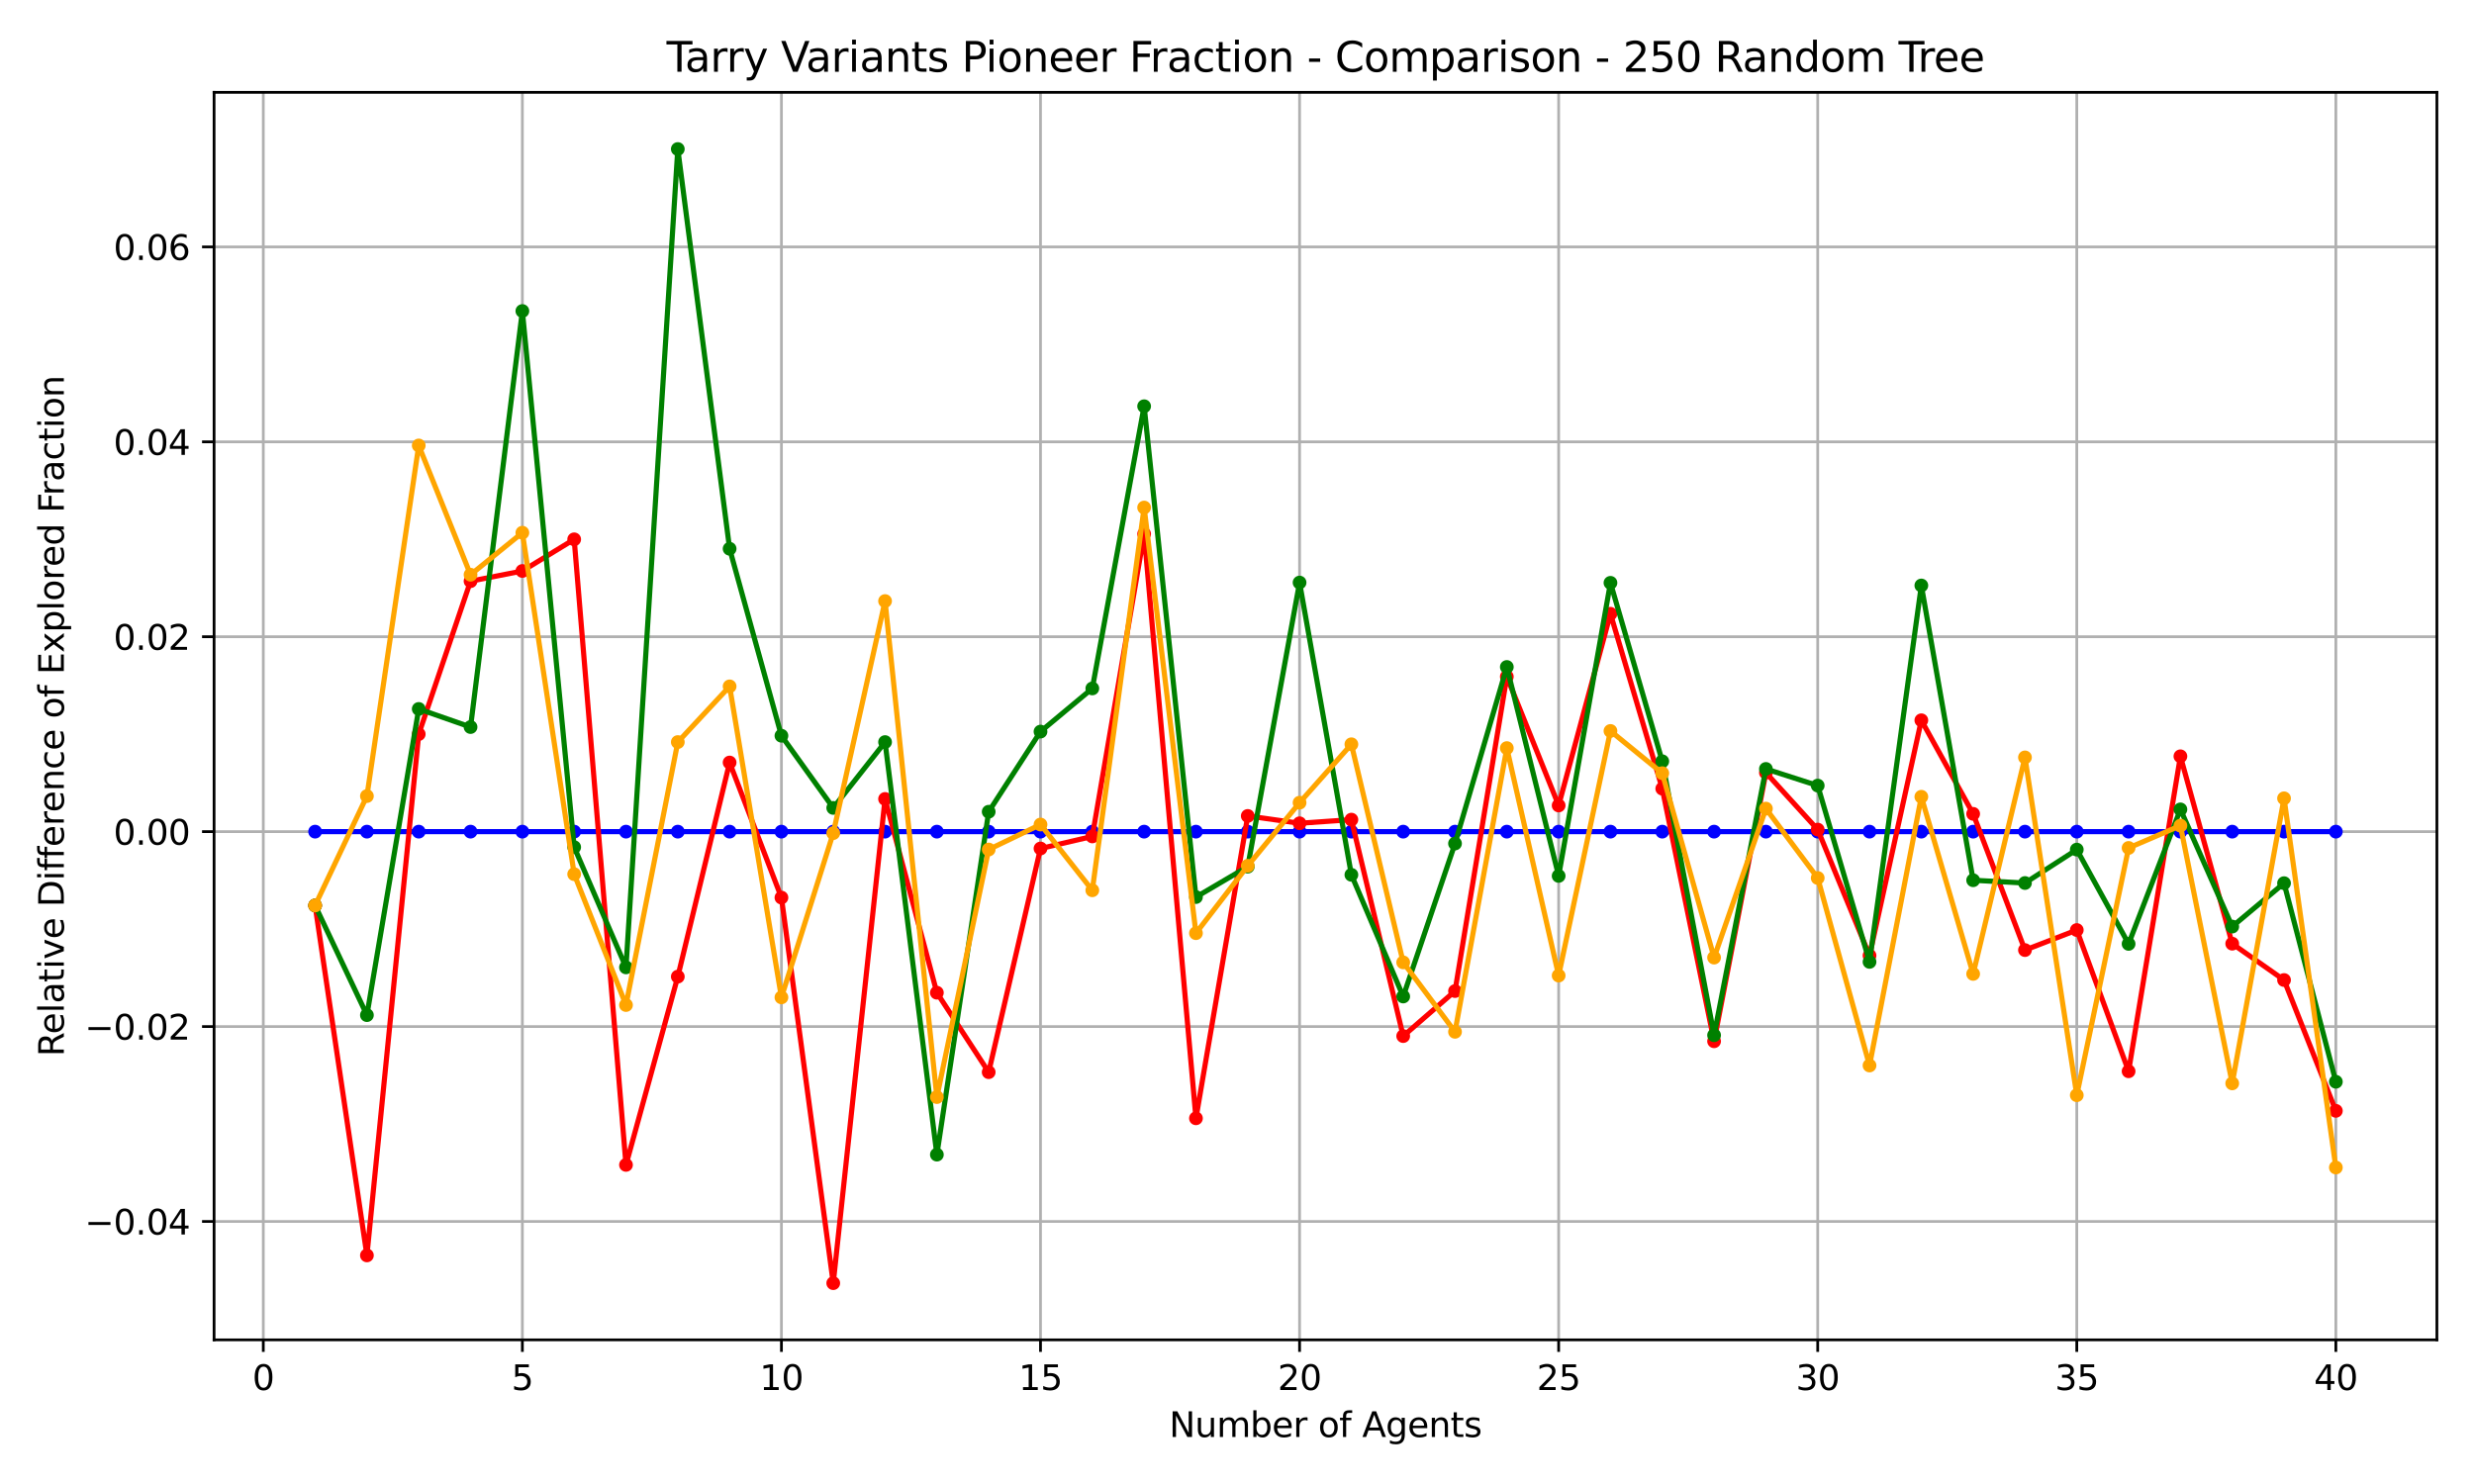 <?xml version="1.0" encoding="utf-8" standalone="no"?>
<!DOCTYPE svg PUBLIC "-//W3C//DTD SVG 1.1//EN"
  "http://www.w3.org/Graphics/SVG/1.1/DTD/svg11.dtd">
<svg xmlns:xlink="http://www.w3.org/1999/xlink" width="720pt" height="432pt" viewBox="0 0 720 432" xmlns="http://www.w3.org/2000/svg" version="1.1">
 <defs>
  <style type="text/css">*{stroke-linejoin: round; stroke-linecap: butt}</style>
 </defs>
 <g id="figure_1">
  <g id="patch_1">
   <path d="M 0 432 
L 720 432 
L 720 0 
L 0 0 
z
" style="fill: #ffffff"/>
  </g>
  <g id="axes_1">
   <g id="patch_2">
    <path d="M 62.3 390.04 
L 709.2 390.04 
L 709.2 26.88 
L 62.3 26.88 
z
" style="fill: #ffffff"/>
   </g>
   <g id="matplotlib.axis_1">
    <g id="xtick_1">
     <g id="line2d_1">
      <path d="M 76.625 390.04 
L 76.625 26.88 
" clip-path="url(#pac04c1c764)" style="fill: none; stroke: #b0b0b0; stroke-width: 0.8; stroke-linecap: square"/>
     </g>
     <g id="line2d_2">
      <defs>
       <path id="mb297d02a30" d="M 0 0 
L 0 3.5 
" style="stroke: #000000; stroke-width: 0.8"/>
      </defs>
      <g>
       <use xlink:href="#mb297d02a30" x="76.625" y="390.04" style="stroke: #000000; stroke-width: 0.8"/>
      </g>
     </g>
     <g id="text_1">
      <!-- 0 -->
      <g transform="translate(73.444 404.638) scale(0.1 -0.1)">
       <defs>
        <path id="DejaVuSans-30" d="M 2034 4250 
Q 1547 4250 1301 3770 
Q 1056 3291 1056 2328 
Q 1056 1369 1301 889 
Q 1547 409 2034 409 
Q 2525 409 2770 889 
Q 3016 1369 3016 2328 
Q 3016 3291 2770 3770 
Q 2525 4250 2034 4250 
z
M 2034 4750 
Q 2819 4750 3233 4129 
Q 3647 3509 3647 2328 
Q 3647 1150 3233 529 
Q 2819 -91 2034 -91 
Q 1250 -91 836 529 
Q 422 1150 422 2328 
Q 422 3509 836 4129 
Q 1250 4750 2034 4750 
z
" transform="scale(0.016)"/>
       </defs>
       <use xlink:href="#DejaVuSans-30"/>
      </g>
     </g>
    </g>
    <g id="xtick_2">
     <g id="line2d_3">
      <path d="M 152.022 390.04 
L 152.022 26.88 
" clip-path="url(#pac04c1c764)" style="fill: none; stroke: #b0b0b0; stroke-width: 0.8; stroke-linecap: square"/>
     </g>
     <g id="line2d_4">
      <g>
       <use xlink:href="#mb297d02a30" x="152.022" y="390.04" style="stroke: #000000; stroke-width: 0.8"/>
      </g>
     </g>
     <g id="text_2">
      <!-- 5 -->
      <g transform="translate(148.84 404.638) scale(0.1 -0.1)">
       <defs>
        <path id="DejaVuSans-35" d="M 691 4666 
L 3169 4666 
L 3169 4134 
L 1269 4134 
L 1269 2991 
Q 1406 3038 1543 3061 
Q 1681 3084 1819 3084 
Q 2600 3084 3056 2656 
Q 3513 2228 3513 1497 
Q 3513 744 3044 326 
Q 2575 -91 1722 -91 
Q 1428 -91 1123 -41 
Q 819 9 494 109 
L 494 744 
Q 775 591 1075 516 
Q 1375 441 1709 441 
Q 2250 441 2565 725 
Q 2881 1009 2881 1497 
Q 2881 1984 2565 2268 
Q 2250 2553 1709 2553 
Q 1456 2553 1204 2497 
Q 953 2441 691 2322 
L 691 4666 
z
" transform="scale(0.016)"/>
       </defs>
       <use xlink:href="#DejaVuSans-35"/>
      </g>
     </g>
    </g>
    <g id="xtick_3">
     <g id="line2d_5">
      <path d="M 227.418 390.04 
L 227.418 26.88 
" clip-path="url(#pac04c1c764)" style="fill: none; stroke: #b0b0b0; stroke-width: 0.8; stroke-linecap: square"/>
     </g>
     <g id="line2d_6">
      <g>
       <use xlink:href="#mb297d02a30" x="227.418" y="390.04" style="stroke: #000000; stroke-width: 0.8"/>
      </g>
     </g>
     <g id="text_3">
      <!-- 10 -->
      <g transform="translate(221.055 404.638) scale(0.1 -0.1)">
       <defs>
        <path id="DejaVuSans-31" d="M 794 531 
L 1825 531 
L 1825 4091 
L 703 3866 
L 703 4441 
L 1819 4666 
L 2450 4666 
L 2450 531 
L 3481 531 
L 3481 0 
L 794 0 
L 794 531 
z
" transform="scale(0.016)"/>
       </defs>
       <use xlink:href="#DejaVuSans-31"/>
       <use xlink:href="#DejaVuSans-30" x="63.623"/>
      </g>
     </g>
    </g>
    <g id="xtick_4">
     <g id="line2d_7">
      <path d="M 302.814 390.04 
L 302.814 26.88 
" clip-path="url(#pac04c1c764)" style="fill: none; stroke: #b0b0b0; stroke-width: 0.8; stroke-linecap: square"/>
     </g>
     <g id="line2d_8">
      <g>
       <use xlink:href="#mb297d02a30" x="302.814" y="390.04" style="stroke: #000000; stroke-width: 0.8"/>
      </g>
     </g>
     <g id="text_4">
      <!-- 15 -->
      <g transform="translate(296.452 404.638) scale(0.1 -0.1)">
       <use xlink:href="#DejaVuSans-31"/>
       <use xlink:href="#DejaVuSans-35" x="63.623"/>
      </g>
     </g>
    </g>
    <g id="xtick_5">
     <g id="line2d_9">
      <path d="M 378.21 390.04 
L 378.21 26.88 
" clip-path="url(#pac04c1c764)" style="fill: none; stroke: #b0b0b0; stroke-width: 0.8; stroke-linecap: square"/>
     </g>
     <g id="line2d_10">
      <g>
       <use xlink:href="#mb297d02a30" x="378.21" y="390.04" style="stroke: #000000; stroke-width: 0.8"/>
      </g>
     </g>
     <g id="text_5">
      <!-- 20 -->
      <g transform="translate(371.848 404.638) scale(0.1 -0.1)">
       <defs>
        <path id="DejaVuSans-32" d="M 1228 531 
L 3431 531 
L 3431 0 
L 469 0 
L 469 531 
Q 828 903 1448 1529 
Q 2069 2156 2228 2338 
Q 2531 2678 2651 2914 
Q 2772 3150 2772 3378 
Q 2772 3750 2511 3984 
Q 2250 4219 1831 4219 
Q 1534 4219 1204 4116 
Q 875 4013 500 3803 
L 500 4441 
Q 881 4594 1212 4672 
Q 1544 4750 1819 4750 
Q 2544 4750 2975 4387 
Q 3406 4025 3406 3419 
Q 3406 3131 3298 2873 
Q 3191 2616 2906 2266 
Q 2828 2175 2409 1742 
Q 1991 1309 1228 531 
z
" transform="scale(0.016)"/>
       </defs>
       <use xlink:href="#DejaVuSans-32"/>
       <use xlink:href="#DejaVuSans-30" x="63.623"/>
      </g>
     </g>
    </g>
    <g id="xtick_6">
     <g id="line2d_11">
      <path d="M 453.607 390.04 
L 453.607 26.88 
" clip-path="url(#pac04c1c764)" style="fill: none; stroke: #b0b0b0; stroke-width: 0.8; stroke-linecap: square"/>
     </g>
     <g id="line2d_12">
      <g>
       <use xlink:href="#mb297d02a30" x="453.607" y="390.04" style="stroke: #000000; stroke-width: 0.8"/>
      </g>
     </g>
     <g id="text_6">
      <!-- 25 -->
      <g transform="translate(447.244 404.638) scale(0.1 -0.1)">
       <use xlink:href="#DejaVuSans-32"/>
       <use xlink:href="#DejaVuSans-35" x="63.623"/>
      </g>
     </g>
    </g>
    <g id="xtick_7">
     <g id="line2d_13">
      <path d="M 529.003 390.04 
L 529.003 26.88 
" clip-path="url(#pac04c1c764)" style="fill: none; stroke: #b0b0b0; stroke-width: 0.8; stroke-linecap: square"/>
     </g>
     <g id="line2d_14">
      <g>
       <use xlink:href="#mb297d02a30" x="529.003" y="390.04" style="stroke: #000000; stroke-width: 0.8"/>
      </g>
     </g>
     <g id="text_7">
      <!-- 30 -->
      <g transform="translate(522.64 404.638) scale(0.1 -0.1)">
       <defs>
        <path id="DejaVuSans-33" d="M 2597 2516 
Q 3050 2419 3304 2112 
Q 3559 1806 3559 1356 
Q 3559 666 3084 287 
Q 2609 -91 1734 -91 
Q 1441 -91 1130 -33 
Q 819 25 488 141 
L 488 750 
Q 750 597 1062 519 
Q 1375 441 1716 441 
Q 2309 441 2620 675 
Q 2931 909 2931 1356 
Q 2931 1769 2642 2001 
Q 2353 2234 1838 2234 
L 1294 2234 
L 1294 2753 
L 1863 2753 
Q 2328 2753 2575 2939 
Q 2822 3125 2822 3475 
Q 2822 3834 2567 4026 
Q 2313 4219 1838 4219 
Q 1578 4219 1281 4162 
Q 984 4106 628 3988 
L 628 4550 
Q 988 4650 1302 4700 
Q 1616 4750 1894 4750 
Q 2613 4750 3031 4423 
Q 3450 4097 3450 3541 
Q 3450 3153 3228 2886 
Q 3006 2619 2597 2516 
z
" transform="scale(0.016)"/>
       </defs>
       <use xlink:href="#DejaVuSans-33"/>
       <use xlink:href="#DejaVuSans-30" x="63.623"/>
      </g>
     </g>
    </g>
    <g id="xtick_8">
     <g id="line2d_15">
      <path d="M 604.399 390.04 
L 604.399 26.88 
" clip-path="url(#pac04c1c764)" style="fill: none; stroke: #b0b0b0; stroke-width: 0.8; stroke-linecap: square"/>
     </g>
     <g id="line2d_16">
      <g>
       <use xlink:href="#mb297d02a30" x="604.399" y="390.04" style="stroke: #000000; stroke-width: 0.8"/>
      </g>
     </g>
     <g id="text_8">
      <!-- 35 -->
      <g transform="translate(598.037 404.638) scale(0.1 -0.1)">
       <use xlink:href="#DejaVuSans-33"/>
       <use xlink:href="#DejaVuSans-35" x="63.623"/>
      </g>
     </g>
    </g>
    <g id="xtick_9">
     <g id="line2d_17">
      <path d="M 679.795 390.04 
L 679.795 26.88 
" clip-path="url(#pac04c1c764)" style="fill: none; stroke: #b0b0b0; stroke-width: 0.8; stroke-linecap: square"/>
     </g>
     <g id="line2d_18">
      <g>
       <use xlink:href="#mb297d02a30" x="679.795" y="390.04" style="stroke: #000000; stroke-width: 0.8"/>
      </g>
     </g>
     <g id="text_9">
      <!-- 40 -->
      <g transform="translate(673.433 404.638) scale(0.1 -0.1)">
       <defs>
        <path id="DejaVuSans-34" d="M 2419 4116 
L 825 1625 
L 2419 1625 
L 2419 4116 
z
M 2253 4666 
L 3047 4666 
L 3047 1625 
L 3713 1625 
L 3713 1100 
L 3047 1100 
L 3047 0 
L 2419 0 
L 2419 1100 
L 313 1100 
L 313 1709 
L 2253 4666 
z
" transform="scale(0.016)"/>
       </defs>
       <use xlink:href="#DejaVuSans-34"/>
       <use xlink:href="#DejaVuSans-30" x="63.623"/>
      </g>
     </g>
    </g>
    <g id="text_10">
     <!-- Number of Agents -->
     <g transform="translate(340.262 418.317) scale(0.1 -0.1)">
      <defs>
       <path id="DejaVuSans-4e" d="M 628 4666 
L 1478 4666 
L 3547 763 
L 3547 4666 
L 4159 4666 
L 4159 0 
L 3309 0 
L 1241 3903 
L 1241 0 
L 628 0 
L 628 4666 
z
" transform="scale(0.016)"/>
       <path id="DejaVuSans-75" d="M 544 1381 
L 544 3500 
L 1119 3500 
L 1119 1403 
Q 1119 906 1312 657 
Q 1506 409 1894 409 
Q 2359 409 2629 706 
Q 2900 1003 2900 1516 
L 2900 3500 
L 3475 3500 
L 3475 0 
L 2900 0 
L 2900 538 
Q 2691 219 2414 64 
Q 2138 -91 1772 -91 
Q 1169 -91 856 284 
Q 544 659 544 1381 
z
M 1991 3584 
L 1991 3584 
z
" transform="scale(0.016)"/>
       <path id="DejaVuSans-6d" d="M 3328 2828 
Q 3544 3216 3844 3400 
Q 4144 3584 4550 3584 
Q 5097 3584 5394 3201 
Q 5691 2819 5691 2113 
L 5691 0 
L 5113 0 
L 5113 2094 
Q 5113 2597 4934 2840 
Q 4756 3084 4391 3084 
Q 3944 3084 3684 2787 
Q 3425 2491 3425 1978 
L 3425 0 
L 2847 0 
L 2847 2094 
Q 2847 2600 2669 2842 
Q 2491 3084 2119 3084 
Q 1678 3084 1418 2786 
Q 1159 2488 1159 1978 
L 1159 0 
L 581 0 
L 581 3500 
L 1159 3500 
L 1159 2956 
Q 1356 3278 1631 3431 
Q 1906 3584 2284 3584 
Q 2666 3584 2933 3390 
Q 3200 3197 3328 2828 
z
" transform="scale(0.016)"/>
       <path id="DejaVuSans-62" d="M 3116 1747 
Q 3116 2381 2855 2742 
Q 2594 3103 2138 3103 
Q 1681 3103 1420 2742 
Q 1159 2381 1159 1747 
Q 1159 1113 1420 752 
Q 1681 391 2138 391 
Q 2594 391 2855 752 
Q 3116 1113 3116 1747 
z
M 1159 2969 
Q 1341 3281 1617 3432 
Q 1894 3584 2278 3584 
Q 2916 3584 3314 3078 
Q 3713 2572 3713 1747 
Q 3713 922 3314 415 
Q 2916 -91 2278 -91 
Q 1894 -91 1617 61 
Q 1341 213 1159 525 
L 1159 0 
L 581 0 
L 581 4863 
L 1159 4863 
L 1159 2969 
z
" transform="scale(0.016)"/>
       <path id="DejaVuSans-65" d="M 3597 1894 
L 3597 1613 
L 953 1613 
Q 991 1019 1311 708 
Q 1631 397 2203 397 
Q 2534 397 2845 478 
Q 3156 559 3463 722 
L 3463 178 
Q 3153 47 2828 -22 
Q 2503 -91 2169 -91 
Q 1331 -91 842 396 
Q 353 884 353 1716 
Q 353 2575 817 3079 
Q 1281 3584 2069 3584 
Q 2775 3584 3186 3129 
Q 3597 2675 3597 1894 
z
M 3022 2063 
Q 3016 2534 2758 2815 
Q 2500 3097 2075 3097 
Q 1594 3097 1305 2825 
Q 1016 2553 972 2059 
L 3022 2063 
z
" transform="scale(0.016)"/>
       <path id="DejaVuSans-72" d="M 2631 2963 
Q 2534 3019 2420 3045 
Q 2306 3072 2169 3072 
Q 1681 3072 1420 2755 
Q 1159 2438 1159 1844 
L 1159 0 
L 581 0 
L 581 3500 
L 1159 3500 
L 1159 2956 
Q 1341 3275 1631 3429 
Q 1922 3584 2338 3584 
Q 2397 3584 2469 3576 
Q 2541 3569 2628 3553 
L 2631 2963 
z
" transform="scale(0.016)"/>
       <path id="DejaVuSans-20" transform="scale(0.016)"/>
       <path id="DejaVuSans-6f" d="M 1959 3097 
Q 1497 3097 1228 2736 
Q 959 2375 959 1747 
Q 959 1119 1226 758 
Q 1494 397 1959 397 
Q 2419 397 2687 759 
Q 2956 1122 2956 1747 
Q 2956 2369 2687 2733 
Q 2419 3097 1959 3097 
z
M 1959 3584 
Q 2709 3584 3137 3096 
Q 3566 2609 3566 1747 
Q 3566 888 3137 398 
Q 2709 -91 1959 -91 
Q 1206 -91 779 398 
Q 353 888 353 1747 
Q 353 2609 779 3096 
Q 1206 3584 1959 3584 
z
" transform="scale(0.016)"/>
       <path id="DejaVuSans-66" d="M 2375 4863 
L 2375 4384 
L 1825 4384 
Q 1516 4384 1395 4259 
Q 1275 4134 1275 3809 
L 1275 3500 
L 2222 3500 
L 2222 3053 
L 1275 3053 
L 1275 0 
L 697 0 
L 697 3053 
L 147 3053 
L 147 3500 
L 697 3500 
L 697 3744 
Q 697 4328 969 4595 
Q 1241 4863 1831 4863 
L 2375 4863 
z
" transform="scale(0.016)"/>
       <path id="DejaVuSans-41" d="M 2188 4044 
L 1331 1722 
L 3047 1722 
L 2188 4044 
z
M 1831 4666 
L 2547 4666 
L 4325 0 
L 3669 0 
L 3244 1197 
L 1141 1197 
L 716 0 
L 50 0 
L 1831 4666 
z
" transform="scale(0.016)"/>
       <path id="DejaVuSans-67" d="M 2906 1791 
Q 2906 2416 2648 2759 
Q 2391 3103 1925 3103 
Q 1463 3103 1205 2759 
Q 947 2416 947 1791 
Q 947 1169 1205 825 
Q 1463 481 1925 481 
Q 2391 481 2648 825 
Q 2906 1169 2906 1791 
z
M 3481 434 
Q 3481 -459 3084 -895 
Q 2688 -1331 1869 -1331 
Q 1566 -1331 1297 -1286 
Q 1028 -1241 775 -1147 
L 775 -588 
Q 1028 -725 1275 -790 
Q 1522 -856 1778 -856 
Q 2344 -856 2625 -561 
Q 2906 -266 2906 331 
L 2906 616 
Q 2728 306 2450 153 
Q 2172 0 1784 0 
Q 1141 0 747 490 
Q 353 981 353 1791 
Q 353 2603 747 3093 
Q 1141 3584 1784 3584 
Q 2172 3584 2450 3431 
Q 2728 3278 2906 2969 
L 2906 3500 
L 3481 3500 
L 3481 434 
z
" transform="scale(0.016)"/>
       <path id="DejaVuSans-6e" d="M 3513 2113 
L 3513 0 
L 2938 0 
L 2938 2094 
Q 2938 2591 2744 2837 
Q 2550 3084 2163 3084 
Q 1697 3084 1428 2787 
Q 1159 2491 1159 1978 
L 1159 0 
L 581 0 
L 581 3500 
L 1159 3500 
L 1159 2956 
Q 1366 3272 1645 3428 
Q 1925 3584 2291 3584 
Q 2894 3584 3203 3211 
Q 3513 2838 3513 2113 
z
" transform="scale(0.016)"/>
       <path id="DejaVuSans-74" d="M 1172 4494 
L 1172 3500 
L 2356 3500 
L 2356 3053 
L 1172 3053 
L 1172 1153 
Q 1172 725 1289 603 
Q 1406 481 1766 481 
L 2356 481 
L 2356 0 
L 1766 0 
Q 1100 0 847 248 
Q 594 497 594 1153 
L 594 3053 
L 172 3053 
L 172 3500 
L 594 3500 
L 594 4494 
L 1172 4494 
z
" transform="scale(0.016)"/>
       <path id="DejaVuSans-73" d="M 2834 3397 
L 2834 2853 
Q 2591 2978 2328 3040 
Q 2066 3103 1784 3103 
Q 1356 3103 1142 2972 
Q 928 2841 928 2578 
Q 928 2378 1081 2264 
Q 1234 2150 1697 2047 
L 1894 2003 
Q 2506 1872 2764 1633 
Q 3022 1394 3022 966 
Q 3022 478 2636 193 
Q 2250 -91 1575 -91 
Q 1294 -91 989 -36 
Q 684 19 347 128 
L 347 722 
Q 666 556 975 473 
Q 1284 391 1588 391 
Q 1994 391 2212 530 
Q 2431 669 2431 922 
Q 2431 1156 2273 1281 
Q 2116 1406 1581 1522 
L 1381 1569 
Q 847 1681 609 1914 
Q 372 2147 372 2553 
Q 372 3047 722 3315 
Q 1072 3584 1716 3584 
Q 2034 3584 2315 3537 
Q 2597 3491 2834 3397 
z
" transform="scale(0.016)"/>
      </defs>
      <use xlink:href="#DejaVuSans-4e"/>
      <use xlink:href="#DejaVuSans-75" x="74.805"/>
      <use xlink:href="#DejaVuSans-6d" x="138.184"/>
      <use xlink:href="#DejaVuSans-62" x="235.596"/>
      <use xlink:href="#DejaVuSans-65" x="299.072"/>
      <use xlink:href="#DejaVuSans-72" x="360.596"/>
      <use xlink:href="#DejaVuSans-20" x="401.709"/>
      <use xlink:href="#DejaVuSans-6f" x="433.496"/>
      <use xlink:href="#DejaVuSans-66" x="494.678"/>
      <use xlink:href="#DejaVuSans-20" x="529.883"/>
      <use xlink:href="#DejaVuSans-41" x="561.67"/>
      <use xlink:href="#DejaVuSans-67" x="630.078"/>
      <use xlink:href="#DejaVuSans-65" x="693.555"/>
      <use xlink:href="#DejaVuSans-6e" x="755.078"/>
      <use xlink:href="#DejaVuSans-74" x="818.457"/>
      <use xlink:href="#DejaVuSans-73" x="857.666"/>
     </g>
    </g>
   </g>
   <g id="matplotlib.axis_2">
    <g id="ytick_1">
     <g id="line2d_19">
      <path d="M 62.3 355.577 
L 709.2 355.577 
" clip-path="url(#pac04c1c764)" style="fill: none; stroke: #b0b0b0; stroke-width: 0.8; stroke-linecap: square"/>
     </g>
     <g id="line2d_20">
      <defs>
       <path id="m08a1bb3da8" d="M 0 0 
L -3.5 0 
" style="stroke: #000000; stroke-width: 0.8"/>
      </defs>
      <g>
       <use xlink:href="#m08a1bb3da8" x="62.3" y="355.577" style="stroke: #000000; stroke-width: 0.8"/>
      </g>
     </g>
     <g id="text_11">
      <!-- −0.04 -->
      <g transform="translate(24.655 359.376) scale(0.1 -0.1)">
       <defs>
        <path id="DejaVuSans-2212" d="M 678 2272 
L 4684 2272 
L 4684 1741 
L 678 1741 
L 678 2272 
z
" transform="scale(0.016)"/>
        <path id="DejaVuSans-2e" d="M 684 794 
L 1344 794 
L 1344 0 
L 684 0 
L 684 794 
z
" transform="scale(0.016)"/>
       </defs>
       <use xlink:href="#DejaVuSans-2212"/>
       <use xlink:href="#DejaVuSans-30" x="83.789"/>
       <use xlink:href="#DejaVuSans-2e" x="147.412"/>
       <use xlink:href="#DejaVuSans-30" x="179.199"/>
       <use xlink:href="#DejaVuSans-34" x="242.822"/>
      </g>
     </g>
    </g>
    <g id="ytick_2">
     <g id="line2d_21">
      <path d="M 62.3 298.837 
L 709.2 298.837 
" clip-path="url(#pac04c1c764)" style="fill: none; stroke: #b0b0b0; stroke-width: 0.8; stroke-linecap: square"/>
     </g>
     <g id="line2d_22">
      <g>
       <use xlink:href="#m08a1bb3da8" x="62.3" y="298.837" style="stroke: #000000; stroke-width: 0.8"/>
      </g>
     </g>
     <g id="text_12">
      <!-- −0.02 -->
      <g transform="translate(24.655 302.636) scale(0.1 -0.1)">
       <use xlink:href="#DejaVuSans-2212"/>
       <use xlink:href="#DejaVuSans-30" x="83.789"/>
       <use xlink:href="#DejaVuSans-2e" x="147.412"/>
       <use xlink:href="#DejaVuSans-30" x="179.199"/>
       <use xlink:href="#DejaVuSans-32" x="242.822"/>
      </g>
     </g>
    </g>
    <g id="ytick_3">
     <g id="line2d_23">
      <path d="M 62.3 242.096 
L 709.2 242.096 
" clip-path="url(#pac04c1c764)" style="fill: none; stroke: #b0b0b0; stroke-width: 0.8; stroke-linecap: square"/>
     </g>
     <g id="line2d_24">
      <g>
       <use xlink:href="#m08a1bb3da8" x="62.3" y="242.096" style="stroke: #000000; stroke-width: 0.8"/>
      </g>
     </g>
     <g id="text_13">
      <!-- 0.00 -->
      <g transform="translate(33.034 245.895) scale(0.1 -0.1)">
       <use xlink:href="#DejaVuSans-30"/>
       <use xlink:href="#DejaVuSans-2e" x="63.623"/>
       <use xlink:href="#DejaVuSans-30" x="95.41"/>
       <use xlink:href="#DejaVuSans-30" x="159.033"/>
      </g>
     </g>
    </g>
    <g id="ytick_4">
     <g id="line2d_25">
      <path d="M 62.3 185.356 
L 709.2 185.356 
" clip-path="url(#pac04c1c764)" style="fill: none; stroke: #b0b0b0; stroke-width: 0.8; stroke-linecap: square"/>
     </g>
     <g id="line2d_26">
      <g>
       <use xlink:href="#m08a1bb3da8" x="62.3" y="185.356" style="stroke: #000000; stroke-width: 0.8"/>
      </g>
     </g>
     <g id="text_14">
      <!-- 0.02 -->
      <g transform="translate(33.034 189.155) scale(0.1 -0.1)">
       <use xlink:href="#DejaVuSans-30"/>
       <use xlink:href="#DejaVuSans-2e" x="63.623"/>
       <use xlink:href="#DejaVuSans-30" x="95.41"/>
       <use xlink:href="#DejaVuSans-32" x="159.033"/>
      </g>
     </g>
    </g>
    <g id="ytick_5">
     <g id="line2d_27">
      <path d="M 62.3 128.615 
L 709.2 128.615 
" clip-path="url(#pac04c1c764)" style="fill: none; stroke: #b0b0b0; stroke-width: 0.8; stroke-linecap: square"/>
     </g>
     <g id="line2d_28">
      <g>
       <use xlink:href="#m08a1bb3da8" x="62.3" y="128.615" style="stroke: #000000; stroke-width: 0.8"/>
      </g>
     </g>
     <g id="text_15">
      <!-- 0.04 -->
      <g transform="translate(33.034 132.415) scale(0.1 -0.1)">
       <use xlink:href="#DejaVuSans-30"/>
       <use xlink:href="#DejaVuSans-2e" x="63.623"/>
       <use xlink:href="#DejaVuSans-30" x="95.41"/>
       <use xlink:href="#DejaVuSans-34" x="159.033"/>
      </g>
     </g>
    </g>
    <g id="ytick_6">
     <g id="line2d_29">
      <path d="M 62.3 71.875 
L 709.2 71.875 
" clip-path="url(#pac04c1c764)" style="fill: none; stroke: #b0b0b0; stroke-width: 0.8; stroke-linecap: square"/>
     </g>
     <g id="line2d_30">
      <g>
       <use xlink:href="#m08a1bb3da8" x="62.3" y="71.875" style="stroke: #000000; stroke-width: 0.8"/>
      </g>
     </g>
     <g id="text_16">
      <!-- 0.06 -->
      <g transform="translate(33.034 75.674) scale(0.1 -0.1)">
       <defs>
        <path id="DejaVuSans-36" d="M 2113 2584 
Q 1688 2584 1439 2293 
Q 1191 2003 1191 1497 
Q 1191 994 1439 701 
Q 1688 409 2113 409 
Q 2538 409 2786 701 
Q 3034 994 3034 1497 
Q 3034 2003 2786 2293 
Q 2538 2584 2113 2584 
z
M 3366 4563 
L 3366 3988 
Q 3128 4100 2886 4159 
Q 2644 4219 2406 4219 
Q 1781 4219 1451 3797 
Q 1122 3375 1075 2522 
Q 1259 2794 1537 2939 
Q 1816 3084 2150 3084 
Q 2853 3084 3261 2657 
Q 3669 2231 3669 1497 
Q 3669 778 3244 343 
Q 2819 -91 2113 -91 
Q 1303 -91 875 529 
Q 447 1150 447 2328 
Q 447 3434 972 4092 
Q 1497 4750 2381 4750 
Q 2619 4750 2861 4703 
Q 3103 4656 3366 4563 
z
" transform="scale(0.016)"/>
       </defs>
       <use xlink:href="#DejaVuSans-30"/>
       <use xlink:href="#DejaVuSans-2e" x="63.623"/>
       <use xlink:href="#DejaVuSans-30" x="95.41"/>
       <use xlink:href="#DejaVuSans-36" x="159.033"/>
      </g>
     </g>
    </g>
    <g id="text_17">
     <!-- Relative Difference of Explored Fraction -->
     <g transform="translate(18.575 307.544) rotate(-90) scale(0.1 -0.1)">
      <defs>
       <path id="DejaVuSans-52" d="M 2841 2188 
Q 3044 2119 3236 1894 
Q 3428 1669 3622 1275 
L 4263 0 
L 3584 0 
L 2988 1197 
Q 2756 1666 2539 1819 
Q 2322 1972 1947 1972 
L 1259 1972 
L 1259 0 
L 628 0 
L 628 4666 
L 2053 4666 
Q 2853 4666 3247 4331 
Q 3641 3997 3641 3322 
Q 3641 2881 3436 2590 
Q 3231 2300 2841 2188 
z
M 1259 4147 
L 1259 2491 
L 2053 2491 
Q 2509 2491 2742 2702 
Q 2975 2913 2975 3322 
Q 2975 3731 2742 3939 
Q 2509 4147 2053 4147 
L 1259 4147 
z
" transform="scale(0.016)"/>
       <path id="DejaVuSans-6c" d="M 603 4863 
L 1178 4863 
L 1178 0 
L 603 0 
L 603 4863 
z
" transform="scale(0.016)"/>
       <path id="DejaVuSans-61" d="M 2194 1759 
Q 1497 1759 1228 1600 
Q 959 1441 959 1056 
Q 959 750 1161 570 
Q 1363 391 1709 391 
Q 2188 391 2477 730 
Q 2766 1069 2766 1631 
L 2766 1759 
L 2194 1759 
z
M 3341 1997 
L 3341 0 
L 2766 0 
L 2766 531 
Q 2569 213 2275 61 
Q 1981 -91 1556 -91 
Q 1019 -91 701 211 
Q 384 513 384 1019 
Q 384 1609 779 1909 
Q 1175 2209 1959 2209 
L 2766 2209 
L 2766 2266 
Q 2766 2663 2505 2880 
Q 2244 3097 1772 3097 
Q 1472 3097 1187 3025 
Q 903 2953 641 2809 
L 641 3341 
Q 956 3463 1253 3523 
Q 1550 3584 1831 3584 
Q 2591 3584 2966 3190 
Q 3341 2797 3341 1997 
z
" transform="scale(0.016)"/>
       <path id="DejaVuSans-69" d="M 603 3500 
L 1178 3500 
L 1178 0 
L 603 0 
L 603 3500 
z
M 603 4863 
L 1178 4863 
L 1178 4134 
L 603 4134 
L 603 4863 
z
" transform="scale(0.016)"/>
       <path id="DejaVuSans-76" d="M 191 3500 
L 800 3500 
L 1894 563 
L 2988 3500 
L 3597 3500 
L 2284 0 
L 1503 0 
L 191 3500 
z
" transform="scale(0.016)"/>
       <path id="DejaVuSans-44" d="M 1259 4147 
L 1259 519 
L 2022 519 
Q 2988 519 3436 956 
Q 3884 1394 3884 2338 
Q 3884 3275 3436 3711 
Q 2988 4147 2022 4147 
L 1259 4147 
z
M 628 4666 
L 1925 4666 
Q 3281 4666 3915 4102 
Q 4550 3538 4550 2338 
Q 4550 1131 3912 565 
Q 3275 0 1925 0 
L 628 0 
L 628 4666 
z
" transform="scale(0.016)"/>
       <path id="DejaVuSans-63" d="M 3122 3366 
L 3122 2828 
Q 2878 2963 2633 3030 
Q 2388 3097 2138 3097 
Q 1578 3097 1268 2742 
Q 959 2388 959 1747 
Q 959 1106 1268 751 
Q 1578 397 2138 397 
Q 2388 397 2633 464 
Q 2878 531 3122 666 
L 3122 134 
Q 2881 22 2623 -34 
Q 2366 -91 2075 -91 
Q 1284 -91 818 406 
Q 353 903 353 1747 
Q 353 2603 823 3093 
Q 1294 3584 2113 3584 
Q 2378 3584 2631 3529 
Q 2884 3475 3122 3366 
z
" transform="scale(0.016)"/>
       <path id="DejaVuSans-45" d="M 628 4666 
L 3578 4666 
L 3578 4134 
L 1259 4134 
L 1259 2753 
L 3481 2753 
L 3481 2222 
L 1259 2222 
L 1259 531 
L 3634 531 
L 3634 0 
L 628 0 
L 628 4666 
z
" transform="scale(0.016)"/>
       <path id="DejaVuSans-78" d="M 3513 3500 
L 2247 1797 
L 3578 0 
L 2900 0 
L 1881 1375 
L 863 0 
L 184 0 
L 1544 1831 
L 300 3500 
L 978 3500 
L 1906 2253 
L 2834 3500 
L 3513 3500 
z
" transform="scale(0.016)"/>
       <path id="DejaVuSans-70" d="M 1159 525 
L 1159 -1331 
L 581 -1331 
L 581 3500 
L 1159 3500 
L 1159 2969 
Q 1341 3281 1617 3432 
Q 1894 3584 2278 3584 
Q 2916 3584 3314 3078 
Q 3713 2572 3713 1747 
Q 3713 922 3314 415 
Q 2916 -91 2278 -91 
Q 1894 -91 1617 61 
Q 1341 213 1159 525 
z
M 3116 1747 
Q 3116 2381 2855 2742 
Q 2594 3103 2138 3103 
Q 1681 3103 1420 2742 
Q 1159 2381 1159 1747 
Q 1159 1113 1420 752 
Q 1681 391 2138 391 
Q 2594 391 2855 752 
Q 3116 1113 3116 1747 
z
" transform="scale(0.016)"/>
       <path id="DejaVuSans-64" d="M 2906 2969 
L 2906 4863 
L 3481 4863 
L 3481 0 
L 2906 0 
L 2906 525 
Q 2725 213 2448 61 
Q 2172 -91 1784 -91 
Q 1150 -91 751 415 
Q 353 922 353 1747 
Q 353 2572 751 3078 
Q 1150 3584 1784 3584 
Q 2172 3584 2448 3432 
Q 2725 3281 2906 2969 
z
M 947 1747 
Q 947 1113 1208 752 
Q 1469 391 1925 391 
Q 2381 391 2643 752 
Q 2906 1113 2906 1747 
Q 2906 2381 2643 2742 
Q 2381 3103 1925 3103 
Q 1469 3103 1208 2742 
Q 947 2381 947 1747 
z
" transform="scale(0.016)"/>
       <path id="DejaVuSans-46" d="M 628 4666 
L 3309 4666 
L 3309 4134 
L 1259 4134 
L 1259 2759 
L 3109 2759 
L 3109 2228 
L 1259 2228 
L 1259 0 
L 628 0 
L 628 4666 
z
" transform="scale(0.016)"/>
      </defs>
      <use xlink:href="#DejaVuSans-52"/>
      <use xlink:href="#DejaVuSans-65" x="64.982"/>
      <use xlink:href="#DejaVuSans-6c" x="126.506"/>
      <use xlink:href="#DejaVuSans-61" x="154.289"/>
      <use xlink:href="#DejaVuSans-74" x="215.568"/>
      <use xlink:href="#DejaVuSans-69" x="254.777"/>
      <use xlink:href="#DejaVuSans-76" x="282.561"/>
      <use xlink:href="#DejaVuSans-65" x="341.74"/>
      <use xlink:href="#DejaVuSans-20" x="403.264"/>
      <use xlink:href="#DejaVuSans-44" x="435.051"/>
      <use xlink:href="#DejaVuSans-69" x="512.053"/>
      <use xlink:href="#DejaVuSans-66" x="539.836"/>
      <use xlink:href="#DejaVuSans-66" x="575.041"/>
      <use xlink:href="#DejaVuSans-65" x="610.246"/>
      <use xlink:href="#DejaVuSans-72" x="671.77"/>
      <use xlink:href="#DejaVuSans-65" x="710.633"/>
      <use xlink:href="#DejaVuSans-6e" x="772.156"/>
      <use xlink:href="#DejaVuSans-63" x="835.535"/>
      <use xlink:href="#DejaVuSans-65" x="890.516"/>
      <use xlink:href="#DejaVuSans-20" x="952.039"/>
      <use xlink:href="#DejaVuSans-6f" x="983.826"/>
      <use xlink:href="#DejaVuSans-66" x="1045.008"/>
      <use xlink:href="#DejaVuSans-20" x="1080.213"/>
      <use xlink:href="#DejaVuSans-45" x="1112"/>
      <use xlink:href="#DejaVuSans-78" x="1175.184"/>
      <use xlink:href="#DejaVuSans-70" x="1234.363"/>
      <use xlink:href="#DejaVuSans-6c" x="1297.84"/>
      <use xlink:href="#DejaVuSans-6f" x="1325.623"/>
      <use xlink:href="#DejaVuSans-72" x="1386.805"/>
      <use xlink:href="#DejaVuSans-65" x="1425.668"/>
      <use xlink:href="#DejaVuSans-64" x="1487.191"/>
      <use xlink:href="#DejaVuSans-20" x="1550.668"/>
      <use xlink:href="#DejaVuSans-46" x="1582.455"/>
      <use xlink:href="#DejaVuSans-72" x="1632.725"/>
      <use xlink:href="#DejaVuSans-61" x="1673.838"/>
      <use xlink:href="#DejaVuSans-63" x="1735.117"/>
      <use xlink:href="#DejaVuSans-74" x="1790.098"/>
      <use xlink:href="#DejaVuSans-69" x="1829.307"/>
      <use xlink:href="#DejaVuSans-6f" x="1857.09"/>
      <use xlink:href="#DejaVuSans-6e" x="1918.271"/>
     </g>
    </g>
   </g>
   <g id="line2d_31">
    <path d="M 91.705 242.096 
L 106.784 242.096 
L 121.863 242.096 
L 136.942 242.096 
L 152.022 242.096 
L 167.101 242.096 
L 182.18 242.096 
L 197.259 242.096 
L 212.339 242.096 
L 227.418 242.096 
L 242.497 242.096 
L 257.576 242.096 
L 272.656 242.096 
L 287.735 242.096 
L 302.814 242.096 
L 317.893 242.096 
L 332.973 242.096 
L 348.052 242.096 
L 363.131 242.096 
L 378.21 242.096 
L 393.29 242.096 
L 408.369 242.096 
L 423.448 242.096 
L 438.527 242.096 
L 453.607 242.096 
L 468.686 242.096 
L 483.765 242.096 
L 498.844 242.096 
L 513.924 242.096 
L 529.003 242.096 
L 544.082 242.096 
L 559.161 242.096 
L 574.241 242.096 
L 589.32 242.096 
L 604.399 242.096 
L 619.478 242.096 
L 634.558 242.096 
L 649.637 242.096 
L 664.716 242.096 
L 679.795 242.096 
" clip-path="url(#pac04c1c764)" style="fill: none; stroke: #0000ff; stroke-width: 1.5; stroke-linecap: square"/>
    <defs>
     <path id="mb8ce1359fa" d="M 0 1.5 
C 0.398 1.5 0.779 1.342 1.061 1.061 
C 1.342 0.779 1.5 0.398 1.5 0 
C 1.5 -0.398 1.342 -0.779 1.061 -1.061 
C 0.779 -1.342 0.398 -1.5 0 -1.5 
C -0.398 -1.5 -0.779 -1.342 -1.061 -1.061 
C -1.342 -0.779 -1.5 -0.398 -1.5 0 
C -1.5 0.398 -1.342 0.779 -1.061 1.061 
C -0.779 1.342 -0.398 1.5 0 1.5 
z
" style="stroke: #0000ff"/>
    </defs>
    <g clip-path="url(#pac04c1c764)">
     <use xlink:href="#mb8ce1359fa" x="91.705" y="242.096" style="fill: #0000ff; stroke: #0000ff"/>
     <use xlink:href="#mb8ce1359fa" x="106.784" y="242.096" style="fill: #0000ff; stroke: #0000ff"/>
     <use xlink:href="#mb8ce1359fa" x="121.863" y="242.096" style="fill: #0000ff; stroke: #0000ff"/>
     <use xlink:href="#mb8ce1359fa" x="136.942" y="242.096" style="fill: #0000ff; stroke: #0000ff"/>
     <use xlink:href="#mb8ce1359fa" x="152.022" y="242.096" style="fill: #0000ff; stroke: #0000ff"/>
     <use xlink:href="#mb8ce1359fa" x="167.101" y="242.096" style="fill: #0000ff; stroke: #0000ff"/>
     <use xlink:href="#mb8ce1359fa" x="182.18" y="242.096" style="fill: #0000ff; stroke: #0000ff"/>
     <use xlink:href="#mb8ce1359fa" x="197.259" y="242.096" style="fill: #0000ff; stroke: #0000ff"/>
     <use xlink:href="#mb8ce1359fa" x="212.339" y="242.096" style="fill: #0000ff; stroke: #0000ff"/>
     <use xlink:href="#mb8ce1359fa" x="227.418" y="242.096" style="fill: #0000ff; stroke: #0000ff"/>
     <use xlink:href="#mb8ce1359fa" x="242.497" y="242.096" style="fill: #0000ff; stroke: #0000ff"/>
     <use xlink:href="#mb8ce1359fa" x="257.576" y="242.096" style="fill: #0000ff; stroke: #0000ff"/>
     <use xlink:href="#mb8ce1359fa" x="272.656" y="242.096" style="fill: #0000ff; stroke: #0000ff"/>
     <use xlink:href="#mb8ce1359fa" x="287.735" y="242.096" style="fill: #0000ff; stroke: #0000ff"/>
     <use xlink:href="#mb8ce1359fa" x="302.814" y="242.096" style="fill: #0000ff; stroke: #0000ff"/>
     <use xlink:href="#mb8ce1359fa" x="317.893" y="242.096" style="fill: #0000ff; stroke: #0000ff"/>
     <use xlink:href="#mb8ce1359fa" x="332.973" y="242.096" style="fill: #0000ff; stroke: #0000ff"/>
     <use xlink:href="#mb8ce1359fa" x="348.052" y="242.096" style="fill: #0000ff; stroke: #0000ff"/>
     <use xlink:href="#mb8ce1359fa" x="363.131" y="242.096" style="fill: #0000ff; stroke: #0000ff"/>
     <use xlink:href="#mb8ce1359fa" x="378.21" y="242.096" style="fill: #0000ff; stroke: #0000ff"/>
     <use xlink:href="#mb8ce1359fa" x="393.29" y="242.096" style="fill: #0000ff; stroke: #0000ff"/>
     <use xlink:href="#mb8ce1359fa" x="408.369" y="242.096" style="fill: #0000ff; stroke: #0000ff"/>
     <use xlink:href="#mb8ce1359fa" x="423.448" y="242.096" style="fill: #0000ff; stroke: #0000ff"/>
     <use xlink:href="#mb8ce1359fa" x="438.527" y="242.096" style="fill: #0000ff; stroke: #0000ff"/>
     <use xlink:href="#mb8ce1359fa" x="453.607" y="242.096" style="fill: #0000ff; stroke: #0000ff"/>
     <use xlink:href="#mb8ce1359fa" x="468.686" y="242.096" style="fill: #0000ff; stroke: #0000ff"/>
     <use xlink:href="#mb8ce1359fa" x="483.765" y="242.096" style="fill: #0000ff; stroke: #0000ff"/>
     <use xlink:href="#mb8ce1359fa" x="498.844" y="242.096" style="fill: #0000ff; stroke: #0000ff"/>
     <use xlink:href="#mb8ce1359fa" x="513.924" y="242.096" style="fill: #0000ff; stroke: #0000ff"/>
     <use xlink:href="#mb8ce1359fa" x="529.003" y="242.096" style="fill: #0000ff; stroke: #0000ff"/>
     <use xlink:href="#mb8ce1359fa" x="544.082" y="242.096" style="fill: #0000ff; stroke: #0000ff"/>
     <use xlink:href="#mb8ce1359fa" x="559.161" y="242.096" style="fill: #0000ff; stroke: #0000ff"/>
     <use xlink:href="#mb8ce1359fa" x="574.241" y="242.096" style="fill: #0000ff; stroke: #0000ff"/>
     <use xlink:href="#mb8ce1359fa" x="589.32" y="242.096" style="fill: #0000ff; stroke: #0000ff"/>
     <use xlink:href="#mb8ce1359fa" x="604.399" y="242.096" style="fill: #0000ff; stroke: #0000ff"/>
     <use xlink:href="#mb8ce1359fa" x="619.478" y="242.096" style="fill: #0000ff; stroke: #0000ff"/>
     <use xlink:href="#mb8ce1359fa" x="634.558" y="242.096" style="fill: #0000ff; stroke: #0000ff"/>
     <use xlink:href="#mb8ce1359fa" x="649.637" y="242.096" style="fill: #0000ff; stroke: #0000ff"/>
     <use xlink:href="#mb8ce1359fa" x="664.716" y="242.096" style="fill: #0000ff; stroke: #0000ff"/>
     <use xlink:href="#mb8ce1359fa" x="679.795" y="242.096" style="fill: #0000ff; stroke: #0000ff"/>
    </g>
   </g>
   <g id="line2d_32">
    <path d="M 91.705 263.588 
L 106.784 365.453 
L 121.863 213.704 
L 136.942 169.184 
L 152.022 166.213 
L 167.101 157.004 
L 182.18 339.105 
L 197.259 284.305 
L 212.339 221.973 
L 227.418 261.295 
L 242.497 373.533 
L 257.576 232.581 
L 272.656 288.982 
L 287.735 312.117 
L 302.814 247.002 
L 317.893 243.488 
L 332.973 155.423 
L 348.052 325.54 
L 363.131 237.525 
L 378.21 239.661 
L 393.29 238.603 
L 408.369 301.608 
L 423.448 288.503 
L 438.527 196.982 
L 453.607 234.479 
L 468.686 178.672 
L 483.765 229.578 
L 498.844 303.113 
L 513.924 224.92 
L 529.003 241.499 
L 544.082 278.176 
L 559.161 209.677 
L 574.241 236.916 
L 589.32 276.572 
L 604.399 270.74 
L 619.478 311.853 
L 634.558 220.162 
L 649.637 274.707 
L 664.716 285.293 
L 679.795 323.372 
" clip-path="url(#pac04c1c764)" style="fill: none; stroke: #ff0000; stroke-width: 1.5; stroke-linecap: square"/>
    <defs>
     <path id="m2628c54d8c" d="M 0 1.5 
C 0.398 1.5 0.779 1.342 1.061 1.061 
C 1.342 0.779 1.5 0.398 1.5 0 
C 1.5 -0.398 1.342 -0.779 1.061 -1.061 
C 0.779 -1.342 0.398 -1.5 0 -1.5 
C -0.398 -1.5 -0.779 -1.342 -1.061 -1.061 
C -1.342 -0.779 -1.5 -0.398 -1.5 0 
C -1.5 0.398 -1.342 0.779 -1.061 1.061 
C -0.779 1.342 -0.398 1.5 0 1.5 
z
" style="stroke: #ff0000"/>
    </defs>
    <g clip-path="url(#pac04c1c764)">
     <use xlink:href="#m2628c54d8c" x="91.705" y="263.588" style="fill: #ff0000; stroke: #ff0000"/>
     <use xlink:href="#m2628c54d8c" x="106.784" y="365.453" style="fill: #ff0000; stroke: #ff0000"/>
     <use xlink:href="#m2628c54d8c" x="121.863" y="213.704" style="fill: #ff0000; stroke: #ff0000"/>
     <use xlink:href="#m2628c54d8c" x="136.942" y="169.184" style="fill: #ff0000; stroke: #ff0000"/>
     <use xlink:href="#m2628c54d8c" x="152.022" y="166.213" style="fill: #ff0000; stroke: #ff0000"/>
     <use xlink:href="#m2628c54d8c" x="167.101" y="157.004" style="fill: #ff0000; stroke: #ff0000"/>
     <use xlink:href="#m2628c54d8c" x="182.18" y="339.105" style="fill: #ff0000; stroke: #ff0000"/>
     <use xlink:href="#m2628c54d8c" x="197.259" y="284.305" style="fill: #ff0000; stroke: #ff0000"/>
     <use xlink:href="#m2628c54d8c" x="212.339" y="221.973" style="fill: #ff0000; stroke: #ff0000"/>
     <use xlink:href="#m2628c54d8c" x="227.418" y="261.295" style="fill: #ff0000; stroke: #ff0000"/>
     <use xlink:href="#m2628c54d8c" x="242.497" y="373.533" style="fill: #ff0000; stroke: #ff0000"/>
     <use xlink:href="#m2628c54d8c" x="257.576" y="232.581" style="fill: #ff0000; stroke: #ff0000"/>
     <use xlink:href="#m2628c54d8c" x="272.656" y="288.982" style="fill: #ff0000; stroke: #ff0000"/>
     <use xlink:href="#m2628c54d8c" x="287.735" y="312.117" style="fill: #ff0000; stroke: #ff0000"/>
     <use xlink:href="#m2628c54d8c" x="302.814" y="247.002" style="fill: #ff0000; stroke: #ff0000"/>
     <use xlink:href="#m2628c54d8c" x="317.893" y="243.488" style="fill: #ff0000; stroke: #ff0000"/>
     <use xlink:href="#m2628c54d8c" x="332.973" y="155.423" style="fill: #ff0000; stroke: #ff0000"/>
     <use xlink:href="#m2628c54d8c" x="348.052" y="325.54" style="fill: #ff0000; stroke: #ff0000"/>
     <use xlink:href="#m2628c54d8c" x="363.131" y="237.525" style="fill: #ff0000; stroke: #ff0000"/>
     <use xlink:href="#m2628c54d8c" x="378.21" y="239.661" style="fill: #ff0000; stroke: #ff0000"/>
     <use xlink:href="#m2628c54d8c" x="393.29" y="238.603" style="fill: #ff0000; stroke: #ff0000"/>
     <use xlink:href="#m2628c54d8c" x="408.369" y="301.608" style="fill: #ff0000; stroke: #ff0000"/>
     <use xlink:href="#m2628c54d8c" x="423.448" y="288.503" style="fill: #ff0000; stroke: #ff0000"/>
     <use xlink:href="#m2628c54d8c" x="438.527" y="196.982" style="fill: #ff0000; stroke: #ff0000"/>
     <use xlink:href="#m2628c54d8c" x="453.607" y="234.479" style="fill: #ff0000; stroke: #ff0000"/>
     <use xlink:href="#m2628c54d8c" x="468.686" y="178.672" style="fill: #ff0000; stroke: #ff0000"/>
     <use xlink:href="#m2628c54d8c" x="483.765" y="229.578" style="fill: #ff0000; stroke: #ff0000"/>
     <use xlink:href="#m2628c54d8c" x="498.844" y="303.113" style="fill: #ff0000; stroke: #ff0000"/>
     <use xlink:href="#m2628c54d8c" x="513.924" y="224.92" style="fill: #ff0000; stroke: #ff0000"/>
     <use xlink:href="#m2628c54d8c" x="529.003" y="241.499" style="fill: #ff0000; stroke: #ff0000"/>
     <use xlink:href="#m2628c54d8c" x="544.082" y="278.176" style="fill: #ff0000; stroke: #ff0000"/>
     <use xlink:href="#m2628c54d8c" x="559.161" y="209.677" style="fill: #ff0000; stroke: #ff0000"/>
     <use xlink:href="#m2628c54d8c" x="574.241" y="236.916" style="fill: #ff0000; stroke: #ff0000"/>
     <use xlink:href="#m2628c54d8c" x="589.32" y="276.572" style="fill: #ff0000; stroke: #ff0000"/>
     <use xlink:href="#m2628c54d8c" x="604.399" y="270.74" style="fill: #ff0000; stroke: #ff0000"/>
     <use xlink:href="#m2628c54d8c" x="619.478" y="311.853" style="fill: #ff0000; stroke: #ff0000"/>
     <use xlink:href="#m2628c54d8c" x="634.558" y="220.162" style="fill: #ff0000; stroke: #ff0000"/>
     <use xlink:href="#m2628c54d8c" x="649.637" y="274.707" style="fill: #ff0000; stroke: #ff0000"/>
     <use xlink:href="#m2628c54d8c" x="664.716" y="285.293" style="fill: #ff0000; stroke: #ff0000"/>
     <use xlink:href="#m2628c54d8c" x="679.795" y="323.372" style="fill: #ff0000; stroke: #ff0000"/>
    </g>
   </g>
   <g id="line2d_33">
    <path d="M 91.705 263.588 
L 106.784 295.507 
L 121.863 206.379 
L 136.942 211.646 
L 152.022 90.539 
L 167.101 246.617 
L 182.18 281.61 
L 197.259 43.387 
L 212.339 159.746 
L 227.418 214.178 
L 242.497 235.189 
L 257.576 216.025 
L 272.656 336.118 
L 287.735 236.301 
L 302.814 212.974 
L 317.893 200.405 
L 332.973 118.262 
L 348.052 261.139 
L 363.131 252.282 
L 378.21 169.586 
L 393.29 254.662 
L 408.369 290.086 
L 423.448 245.552 
L 438.527 194.162 
L 453.607 254.984 
L 468.686 169.664 
L 483.765 221.613 
L 498.844 301.354 
L 513.924 223.839 
L 529.003 228.688 
L 544.082 280.01 
L 559.161 170.438 
L 574.241 256.242 
L 589.32 257.052 
L 604.399 247.325 
L 619.478 274.771 
L 634.558 235.619 
L 649.637 269.73 
L 664.716 257.098 
L 679.795 314.907 
" clip-path="url(#pac04c1c764)" style="fill: none; stroke: #008000; stroke-width: 1.5; stroke-linecap: square"/>
    <defs>
     <path id="maa8ccbedd4" d="M 0 1.5 
C 0.398 1.5 0.779 1.342 1.061 1.061 
C 1.342 0.779 1.5 0.398 1.5 0 
C 1.5 -0.398 1.342 -0.779 1.061 -1.061 
C 0.779 -1.342 0.398 -1.5 0 -1.5 
C -0.398 -1.5 -0.779 -1.342 -1.061 -1.061 
C -1.342 -0.779 -1.5 -0.398 -1.5 0 
C -1.5 0.398 -1.342 0.779 -1.061 1.061 
C -0.779 1.342 -0.398 1.5 0 1.5 
z
" style="stroke: #008000"/>
    </defs>
    <g clip-path="url(#pac04c1c764)">
     <use xlink:href="#maa8ccbedd4" x="91.705" y="263.588" style="fill: #008000; stroke: #008000"/>
     <use xlink:href="#maa8ccbedd4" x="106.784" y="295.507" style="fill: #008000; stroke: #008000"/>
     <use xlink:href="#maa8ccbedd4" x="121.863" y="206.379" style="fill: #008000; stroke: #008000"/>
     <use xlink:href="#maa8ccbedd4" x="136.942" y="211.646" style="fill: #008000; stroke: #008000"/>
     <use xlink:href="#maa8ccbedd4" x="152.022" y="90.539" style="fill: #008000; stroke: #008000"/>
     <use xlink:href="#maa8ccbedd4" x="167.101" y="246.617" style="fill: #008000; stroke: #008000"/>
     <use xlink:href="#maa8ccbedd4" x="182.18" y="281.61" style="fill: #008000; stroke: #008000"/>
     <use xlink:href="#maa8ccbedd4" x="197.259" y="43.387" style="fill: #008000; stroke: #008000"/>
     <use xlink:href="#maa8ccbedd4" x="212.339" y="159.746" style="fill: #008000; stroke: #008000"/>
     <use xlink:href="#maa8ccbedd4" x="227.418" y="214.178" style="fill: #008000; stroke: #008000"/>
     <use xlink:href="#maa8ccbedd4" x="242.497" y="235.189" style="fill: #008000; stroke: #008000"/>
     <use xlink:href="#maa8ccbedd4" x="257.576" y="216.025" style="fill: #008000; stroke: #008000"/>
     <use xlink:href="#maa8ccbedd4" x="272.656" y="336.118" style="fill: #008000; stroke: #008000"/>
     <use xlink:href="#maa8ccbedd4" x="287.735" y="236.301" style="fill: #008000; stroke: #008000"/>
     <use xlink:href="#maa8ccbedd4" x="302.814" y="212.974" style="fill: #008000; stroke: #008000"/>
     <use xlink:href="#maa8ccbedd4" x="317.893" y="200.405" style="fill: #008000; stroke: #008000"/>
     <use xlink:href="#maa8ccbedd4" x="332.973" y="118.262" style="fill: #008000; stroke: #008000"/>
     <use xlink:href="#maa8ccbedd4" x="348.052" y="261.139" style="fill: #008000; stroke: #008000"/>
     <use xlink:href="#maa8ccbedd4" x="363.131" y="252.282" style="fill: #008000; stroke: #008000"/>
     <use xlink:href="#maa8ccbedd4" x="378.21" y="169.586" style="fill: #008000; stroke: #008000"/>
     <use xlink:href="#maa8ccbedd4" x="393.29" y="254.662" style="fill: #008000; stroke: #008000"/>
     <use xlink:href="#maa8ccbedd4" x="408.369" y="290.086" style="fill: #008000; stroke: #008000"/>
     <use xlink:href="#maa8ccbedd4" x="423.448" y="245.552" style="fill: #008000; stroke: #008000"/>
     <use xlink:href="#maa8ccbedd4" x="438.527" y="194.162" style="fill: #008000; stroke: #008000"/>
     <use xlink:href="#maa8ccbedd4" x="453.607" y="254.984" style="fill: #008000; stroke: #008000"/>
     <use xlink:href="#maa8ccbedd4" x="468.686" y="169.664" style="fill: #008000; stroke: #008000"/>
     <use xlink:href="#maa8ccbedd4" x="483.765" y="221.613" style="fill: #008000; stroke: #008000"/>
     <use xlink:href="#maa8ccbedd4" x="498.844" y="301.354" style="fill: #008000; stroke: #008000"/>
     <use xlink:href="#maa8ccbedd4" x="513.924" y="223.839" style="fill: #008000; stroke: #008000"/>
     <use xlink:href="#maa8ccbedd4" x="529.003" y="228.688" style="fill: #008000; stroke: #008000"/>
     <use xlink:href="#maa8ccbedd4" x="544.082" y="280.01" style="fill: #008000; stroke: #008000"/>
     <use xlink:href="#maa8ccbedd4" x="559.161" y="170.438" style="fill: #008000; stroke: #008000"/>
     <use xlink:href="#maa8ccbedd4" x="574.241" y="256.242" style="fill: #008000; stroke: #008000"/>
     <use xlink:href="#maa8ccbedd4" x="589.32" y="257.052" style="fill: #008000; stroke: #008000"/>
     <use xlink:href="#maa8ccbedd4" x="604.399" y="247.325" style="fill: #008000; stroke: #008000"/>
     <use xlink:href="#maa8ccbedd4" x="619.478" y="274.771" style="fill: #008000; stroke: #008000"/>
     <use xlink:href="#maa8ccbedd4" x="634.558" y="235.619" style="fill: #008000; stroke: #008000"/>
     <use xlink:href="#maa8ccbedd4" x="649.637" y="269.73" style="fill: #008000; stroke: #008000"/>
     <use xlink:href="#maa8ccbedd4" x="664.716" y="257.098" style="fill: #008000; stroke: #008000"/>
     <use xlink:href="#maa8ccbedd4" x="679.795" y="314.907" style="fill: #008000; stroke: #008000"/>
    </g>
   </g>
   <g id="line2d_34">
    <path d="M 91.705 263.588 
L 106.784 231.742 
L 121.863 129.681 
L 136.942 167.306 
L 152.022 155.073 
L 167.101 254.475 
L 182.18 292.571 
L 197.259 216.022 
L 212.339 199.808 
L 227.418 290.341 
L 242.497 242.526 
L 257.576 174.971 
L 272.656 319.366 
L 287.735 247.298 
L 302.814 240.024 
L 317.893 259.167 
L 332.973 147.75 
L 348.052 271.651 
L 363.131 252.031 
L 378.21 233.667 
L 393.29 216.663 
L 408.369 280.152 
L 423.448 300.363 
L 438.527 217.776 
L 453.607 283.995 
L 468.686 212.79 
L 483.765 225.077 
L 498.844 278.759 
L 513.924 235.397 
L 529.003 255.584 
L 544.082 310.172 
L 559.161 231.944 
L 574.241 283.509 
L 589.32 220.482 
L 604.399 318.822 
L 619.478 246.838 
L 634.558 240.347 
L 649.637 315.379 
L 664.716 232.396 
L 679.795 339.869 
" clip-path="url(#pac04c1c764)" style="fill: none; stroke: #ffa500; stroke-width: 1.5; stroke-linecap: square"/>
    <defs>
     <path id="mcb8b16ffa9" d="M 0 1.5 
C 0.398 1.5 0.779 1.342 1.061 1.061 
C 1.342 0.779 1.5 0.398 1.5 0 
C 1.5 -0.398 1.342 -0.779 1.061 -1.061 
C 0.779 -1.342 0.398 -1.5 0 -1.5 
C -0.398 -1.5 -0.779 -1.342 -1.061 -1.061 
C -1.342 -0.779 -1.5 -0.398 -1.5 0 
C -1.5 0.398 -1.342 0.779 -1.061 1.061 
C -0.779 1.342 -0.398 1.5 0 1.5 
z
" style="stroke: #ffa500"/>
    </defs>
    <g clip-path="url(#pac04c1c764)">
     <use xlink:href="#mcb8b16ffa9" x="91.705" y="263.588" style="fill: #ffa500; stroke: #ffa500"/>
     <use xlink:href="#mcb8b16ffa9" x="106.784" y="231.742" style="fill: #ffa500; stroke: #ffa500"/>
     <use xlink:href="#mcb8b16ffa9" x="121.863" y="129.681" style="fill: #ffa500; stroke: #ffa500"/>
     <use xlink:href="#mcb8b16ffa9" x="136.942" y="167.306" style="fill: #ffa500; stroke: #ffa500"/>
     <use xlink:href="#mcb8b16ffa9" x="152.022" y="155.073" style="fill: #ffa500; stroke: #ffa500"/>
     <use xlink:href="#mcb8b16ffa9" x="167.101" y="254.475" style="fill: #ffa500; stroke: #ffa500"/>
     <use xlink:href="#mcb8b16ffa9" x="182.18" y="292.571" style="fill: #ffa500; stroke: #ffa500"/>
     <use xlink:href="#mcb8b16ffa9" x="197.259" y="216.022" style="fill: #ffa500; stroke: #ffa500"/>
     <use xlink:href="#mcb8b16ffa9" x="212.339" y="199.808" style="fill: #ffa500; stroke: #ffa500"/>
     <use xlink:href="#mcb8b16ffa9" x="227.418" y="290.341" style="fill: #ffa500; stroke: #ffa500"/>
     <use xlink:href="#mcb8b16ffa9" x="242.497" y="242.526" style="fill: #ffa500; stroke: #ffa500"/>
     <use xlink:href="#mcb8b16ffa9" x="257.576" y="174.971" style="fill: #ffa500; stroke: #ffa500"/>
     <use xlink:href="#mcb8b16ffa9" x="272.656" y="319.366" style="fill: #ffa500; stroke: #ffa500"/>
     <use xlink:href="#mcb8b16ffa9" x="287.735" y="247.298" style="fill: #ffa500; stroke: #ffa500"/>
     <use xlink:href="#mcb8b16ffa9" x="302.814" y="240.024" style="fill: #ffa500; stroke: #ffa500"/>
     <use xlink:href="#mcb8b16ffa9" x="317.893" y="259.167" style="fill: #ffa500; stroke: #ffa500"/>
     <use xlink:href="#mcb8b16ffa9" x="332.973" y="147.75" style="fill: #ffa500; stroke: #ffa500"/>
     <use xlink:href="#mcb8b16ffa9" x="348.052" y="271.651" style="fill: #ffa500; stroke: #ffa500"/>
     <use xlink:href="#mcb8b16ffa9" x="363.131" y="252.031" style="fill: #ffa500; stroke: #ffa500"/>
     <use xlink:href="#mcb8b16ffa9" x="378.21" y="233.667" style="fill: #ffa500; stroke: #ffa500"/>
     <use xlink:href="#mcb8b16ffa9" x="393.29" y="216.663" style="fill: #ffa500; stroke: #ffa500"/>
     <use xlink:href="#mcb8b16ffa9" x="408.369" y="280.152" style="fill: #ffa500; stroke: #ffa500"/>
     <use xlink:href="#mcb8b16ffa9" x="423.448" y="300.363" style="fill: #ffa500; stroke: #ffa500"/>
     <use xlink:href="#mcb8b16ffa9" x="438.527" y="217.776" style="fill: #ffa500; stroke: #ffa500"/>
     <use xlink:href="#mcb8b16ffa9" x="453.607" y="283.995" style="fill: #ffa500; stroke: #ffa500"/>
     <use xlink:href="#mcb8b16ffa9" x="468.686" y="212.79" style="fill: #ffa500; stroke: #ffa500"/>
     <use xlink:href="#mcb8b16ffa9" x="483.765" y="225.077" style="fill: #ffa500; stroke: #ffa500"/>
     <use xlink:href="#mcb8b16ffa9" x="498.844" y="278.759" style="fill: #ffa500; stroke: #ffa500"/>
     <use xlink:href="#mcb8b16ffa9" x="513.924" y="235.397" style="fill: #ffa500; stroke: #ffa500"/>
     <use xlink:href="#mcb8b16ffa9" x="529.003" y="255.584" style="fill: #ffa500; stroke: #ffa500"/>
     <use xlink:href="#mcb8b16ffa9" x="544.082" y="310.172" style="fill: #ffa500; stroke: #ffa500"/>
     <use xlink:href="#mcb8b16ffa9" x="559.161" y="231.944" style="fill: #ffa500; stroke: #ffa500"/>
     <use xlink:href="#mcb8b16ffa9" x="574.241" y="283.509" style="fill: #ffa500; stroke: #ffa500"/>
     <use xlink:href="#mcb8b16ffa9" x="589.32" y="220.482" style="fill: #ffa500; stroke: #ffa500"/>
     <use xlink:href="#mcb8b16ffa9" x="604.399" y="318.822" style="fill: #ffa500; stroke: #ffa500"/>
     <use xlink:href="#mcb8b16ffa9" x="619.478" y="246.838" style="fill: #ffa500; stroke: #ffa500"/>
     <use xlink:href="#mcb8b16ffa9" x="634.558" y="240.347" style="fill: #ffa500; stroke: #ffa500"/>
     <use xlink:href="#mcb8b16ffa9" x="649.637" y="315.379" style="fill: #ffa500; stroke: #ffa500"/>
     <use xlink:href="#mcb8b16ffa9" x="664.716" y="232.396" style="fill: #ffa500; stroke: #ffa500"/>
     <use xlink:href="#mcb8b16ffa9" x="679.795" y="339.869" style="fill: #ffa500; stroke: #ffa500"/>
    </g>
   </g>
   <g id="patch_3">
    <path d="M 62.3 390.04 
L 62.3 26.88 
" style="fill: none; stroke: #000000; stroke-width: 0.8; stroke-linejoin: miter; stroke-linecap: square"/>
   </g>
   <g id="patch_4">
    <path d="M 709.2 390.04 
L 709.2 26.88 
" style="fill: none; stroke: #000000; stroke-width: 0.8; stroke-linejoin: miter; stroke-linecap: square"/>
   </g>
   <g id="patch_5">
    <path d="M 62.3 390.04 
L 709.2 390.04 
" style="fill: none; stroke: #000000; stroke-width: 0.8; stroke-linejoin: miter; stroke-linecap: square"/>
   </g>
   <g id="patch_6">
    <path d="M 62.3 26.88 
L 709.2 26.88 
" style="fill: none; stroke: #000000; stroke-width: 0.8; stroke-linejoin: miter; stroke-linecap: square"/>
   </g>
   <g id="text_18">
    <!-- Tarry Variants Pioneer Fraction - Comparison - 250 Random Tree -->
    <g transform="translate(193.986 20.88) scale(0.12 -0.12)">
     <defs>
      <path id="DejaVuSans-54" d="M -19 4666 
L 3928 4666 
L 3928 4134 
L 2272 4134 
L 2272 0 
L 1638 0 
L 1638 4134 
L -19 4134 
L -19 4666 
z
" transform="scale(0.016)"/>
      <path id="DejaVuSans-79" d="M 2059 -325 
Q 1816 -950 1584 -1140 
Q 1353 -1331 966 -1331 
L 506 -1331 
L 506 -850 
L 844 -850 
Q 1081 -850 1212 -737 
Q 1344 -625 1503 -206 
L 1606 56 
L 191 3500 
L 800 3500 
L 1894 763 
L 2988 3500 
L 3597 3500 
L 2059 -325 
z
" transform="scale(0.016)"/>
      <path id="DejaVuSans-56" d="M 1831 0 
L 50 4666 
L 709 4666 
L 2188 738 
L 3669 4666 
L 4325 4666 
L 2547 0 
L 1831 0 
z
" transform="scale(0.016)"/>
      <path id="DejaVuSans-50" d="M 1259 4147 
L 1259 2394 
L 2053 2394 
Q 2494 2394 2734 2622 
Q 2975 2850 2975 3272 
Q 2975 3691 2734 3919 
Q 2494 4147 2053 4147 
L 1259 4147 
z
M 628 4666 
L 2053 4666 
Q 2838 4666 3239 4311 
Q 3641 3956 3641 3272 
Q 3641 2581 3239 2228 
Q 2838 1875 2053 1875 
L 1259 1875 
L 1259 0 
L 628 0 
L 628 4666 
z
" transform="scale(0.016)"/>
      <path id="DejaVuSans-2d" d="M 313 2009 
L 1997 2009 
L 1997 1497 
L 313 1497 
L 313 2009 
z
" transform="scale(0.016)"/>
      <path id="DejaVuSans-43" d="M 4122 4306 
L 4122 3641 
Q 3803 3938 3442 4084 
Q 3081 4231 2675 4231 
Q 1875 4231 1450 3742 
Q 1025 3253 1025 2328 
Q 1025 1406 1450 917 
Q 1875 428 2675 428 
Q 3081 428 3442 575 
Q 3803 722 4122 1019 
L 4122 359 
Q 3791 134 3420 21 
Q 3050 -91 2638 -91 
Q 1578 -91 968 557 
Q 359 1206 359 2328 
Q 359 3453 968 4101 
Q 1578 4750 2638 4750 
Q 3056 4750 3426 4639 
Q 3797 4528 4122 4306 
z
" transform="scale(0.016)"/>
     </defs>
     <use xlink:href="#DejaVuSans-54"/>
     <use xlink:href="#DejaVuSans-61" x="44.584"/>
     <use xlink:href="#DejaVuSans-72" x="105.863"/>
     <use xlink:href="#DejaVuSans-72" x="145.227"/>
     <use xlink:href="#DejaVuSans-79" x="186.34"/>
     <use xlink:href="#DejaVuSans-20" x="245.52"/>
     <use xlink:href="#DejaVuSans-56" x="277.307"/>
     <use xlink:href="#DejaVuSans-61" x="337.965"/>
     <use xlink:href="#DejaVuSans-72" x="399.244"/>
     <use xlink:href="#DejaVuSans-69" x="440.357"/>
     <use xlink:href="#DejaVuSans-61" x="468.141"/>
     <use xlink:href="#DejaVuSans-6e" x="529.42"/>
     <use xlink:href="#DejaVuSans-74" x="592.799"/>
     <use xlink:href="#DejaVuSans-73" x="632.008"/>
     <use xlink:href="#DejaVuSans-20" x="684.107"/>
     <use xlink:href="#DejaVuSans-50" x="715.895"/>
     <use xlink:href="#DejaVuSans-69" x="773.947"/>
     <use xlink:href="#DejaVuSans-6f" x="801.73"/>
     <use xlink:href="#DejaVuSans-6e" x="862.912"/>
     <use xlink:href="#DejaVuSans-65" x="926.291"/>
     <use xlink:href="#DejaVuSans-65" x="987.814"/>
     <use xlink:href="#DejaVuSans-72" x="1049.338"/>
     <use xlink:href="#DejaVuSans-20" x="1090.451"/>
     <use xlink:href="#DejaVuSans-46" x="1122.238"/>
     <use xlink:href="#DejaVuSans-72" x="1172.508"/>
     <use xlink:href="#DejaVuSans-61" x="1213.621"/>
     <use xlink:href="#DejaVuSans-63" x="1274.9"/>
     <use xlink:href="#DejaVuSans-74" x="1329.881"/>
     <use xlink:href="#DejaVuSans-69" x="1369.09"/>
     <use xlink:href="#DejaVuSans-6f" x="1396.873"/>
     <use xlink:href="#DejaVuSans-6e" x="1458.055"/>
     <use xlink:href="#DejaVuSans-20" x="1521.434"/>
     <use xlink:href="#DejaVuSans-2d" x="1553.221"/>
     <use xlink:href="#DejaVuSans-20" x="1589.305"/>
     <use xlink:href="#DejaVuSans-43" x="1621.092"/>
     <use xlink:href="#DejaVuSans-6f" x="1690.916"/>
     <use xlink:href="#DejaVuSans-6d" x="1752.098"/>
     <use xlink:href="#DejaVuSans-70" x="1849.51"/>
     <use xlink:href="#DejaVuSans-61" x="1912.986"/>
     <use xlink:href="#DejaVuSans-72" x="1974.266"/>
     <use xlink:href="#DejaVuSans-69" x="2015.379"/>
     <use xlink:href="#DejaVuSans-73" x="2043.162"/>
     <use xlink:href="#DejaVuSans-6f" x="2095.262"/>
     <use xlink:href="#DejaVuSans-6e" x="2156.443"/>
     <use xlink:href="#DejaVuSans-20" x="2219.822"/>
     <use xlink:href="#DejaVuSans-2d" x="2251.609"/>
     <use xlink:href="#DejaVuSans-20" x="2287.693"/>
     <use xlink:href="#DejaVuSans-32" x="2319.48"/>
     <use xlink:href="#DejaVuSans-35" x="2383.104"/>
     <use xlink:href="#DejaVuSans-30" x="2446.727"/>
     <use xlink:href="#DejaVuSans-20" x="2510.35"/>
     <use xlink:href="#DejaVuSans-52" x="2542.137"/>
     <use xlink:href="#DejaVuSans-61" x="2609.369"/>
     <use xlink:href="#DejaVuSans-6e" x="2670.648"/>
     <use xlink:href="#DejaVuSans-64" x="2734.027"/>
     <use xlink:href="#DejaVuSans-6f" x="2797.504"/>
     <use xlink:href="#DejaVuSans-6d" x="2858.686"/>
     <use xlink:href="#DejaVuSans-20" x="2956.098"/>
     <use xlink:href="#DejaVuSans-54" x="2987.885"/>
     <use xlink:href="#DejaVuSans-72" x="3034.219"/>
     <use xlink:href="#DejaVuSans-65" x="3073.082"/>
     <use xlink:href="#DejaVuSans-65" x="3134.605"/>
    </g>
   </g>
  </g>
 </g>
 <defs>
  <clipPath id="pac04c1c764">
   <rect x="62.3" y="26.88" width="646.9" height="363.16"/>
  </clipPath>
 </defs>
</svg>
